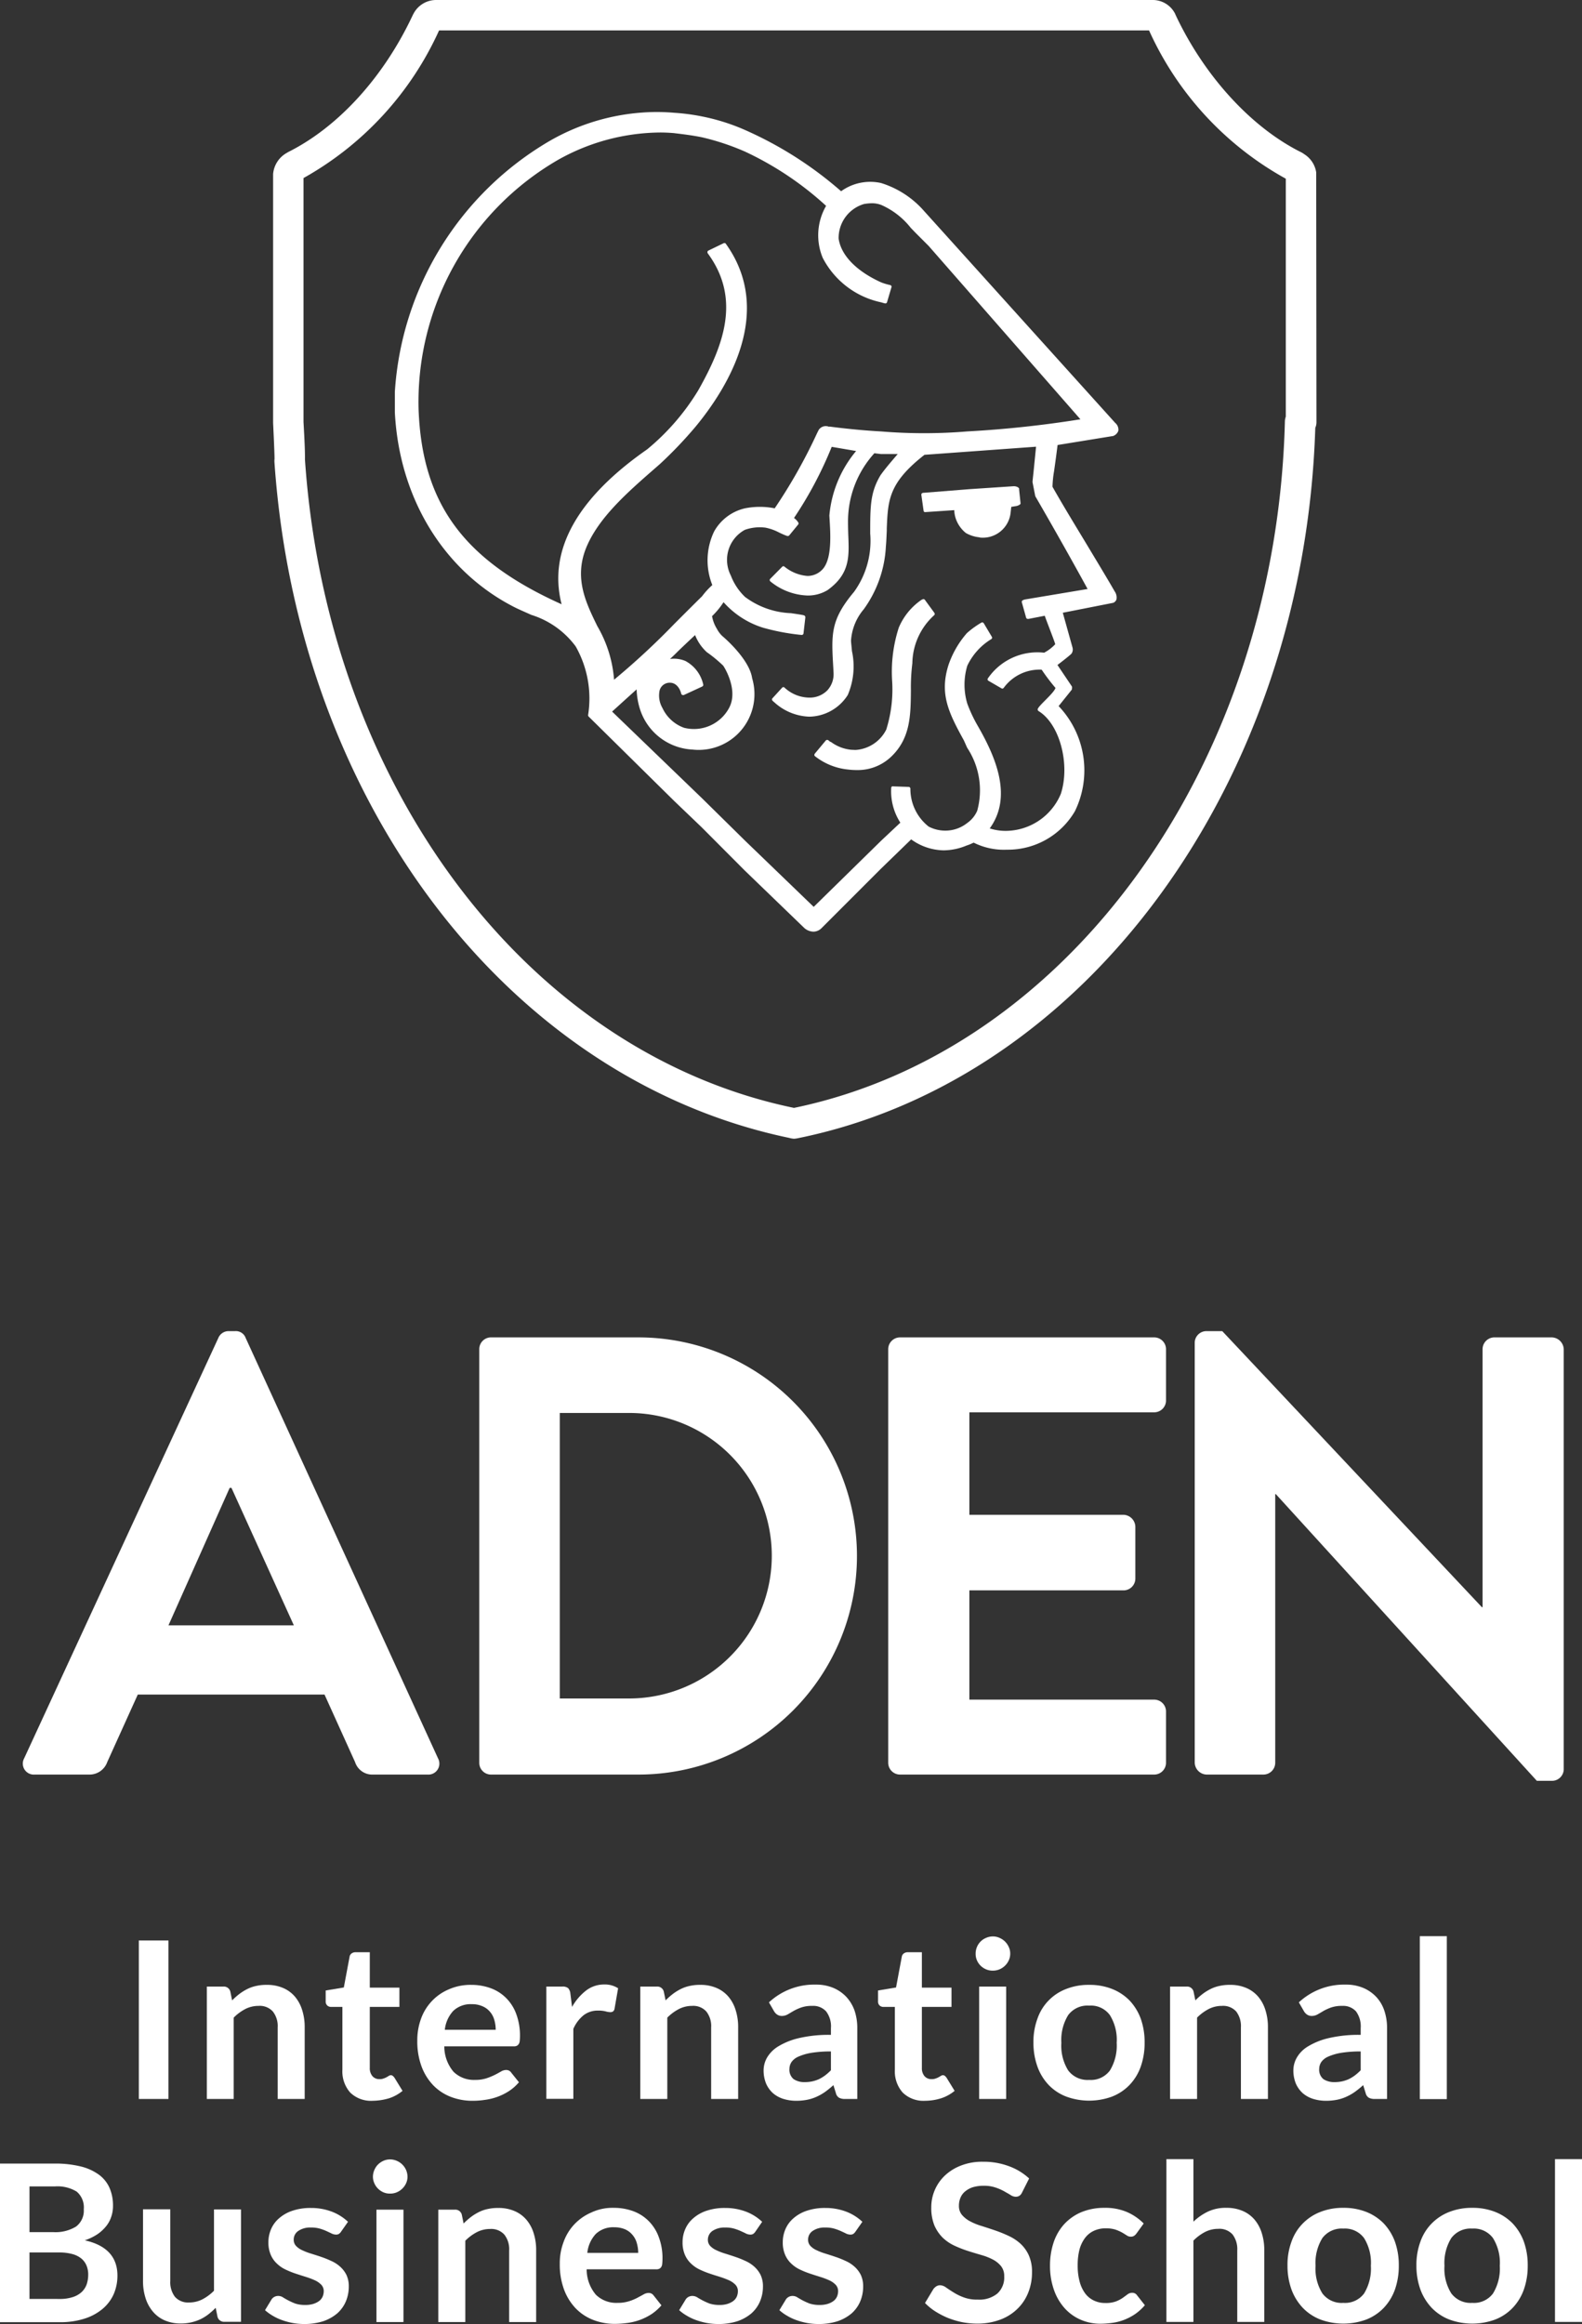 <svg id="logo-aden" xmlns="http://www.w3.org/2000/svg" viewBox="0 0 121.24 178.03">
  <rect x="0" y="0" width="121.24" height="178.03" fill="#333333" stroke="none"/>
  <defs>
    <style>
      .cls-1 {
        fill: #fff;
      }
    </style>
  </defs>
  <rect id="Rectangle_1" data-name="Rectangle 1" class="cls-1" width="2.27" height="12.14" transform="translate(10.64 148.65)"/>
  <path id="Path_1" data-name="Path 1" class="cls-1" d="M15.85,160.79v-8.61h1.27a.51.51,0,0,1,.53.38l.14.68a5.074,5.074,0,0,1,.55-.49,3.875,3.875,0,0,1,.61-.38,2.825,2.825,0,0,1,.69-.24,3.424,3.424,0,0,1,.81-.08,3.063,3.063,0,0,1,1.25.24,2.454,2.454,0,0,1,.91.67,2.91,2.91,0,0,1,.55,1.03,4.254,4.254,0,0,1,.19,1.32v5.48H21.28v-5.48a1.8,1.8,0,0,0-.37-1.22,1.348,1.348,0,0,0-1.1-.43,2.209,2.209,0,0,0-1.01.24,3.6,3.6,0,0,0-.89.66v6.23Z"/>
  <path id="Path_2" data-name="Path 2" class="cls-1" d="M28.56,160.93a2.273,2.273,0,0,1-1.72-.63,2.446,2.446,0,0,1-.6-1.75v-4.81h-.87a.436.436,0,0,1-.29-.11.416.416,0,0,1-.12-.33v-.82l1.39-.23.44-2.35a.378.378,0,0,1,.16-.26.5.5,0,0,1,.31-.09h1.08v2.71h2.27v1.48H28.34v4.67a.933.933,0,0,0,.2.63.68.68,0,0,0,.54.23.742.742,0,0,0,.32-.05,1.223,1.223,0,0,0,.23-.1c.06-.03.12-.07.17-.1a.3.3,0,0,1,.15-.05.246.246,0,0,1,.15.05.92.92,0,0,1,.13.14l.62,1.01a3.185,3.185,0,0,1-1.04.57,4.569,4.569,0,0,1-1.25.19"/>
  <path id="Path_3" data-name="Path 3" class="cls-1" d="M36.12,152.05a4.3,4.3,0,0,1,1.5.26,3.243,3.243,0,0,1,1.18.76,3.347,3.347,0,0,1,.77,1.23,4.732,4.732,0,0,1,.28,1.66,3.844,3.844,0,0,1-.02.39.523.523,0,0,1-.08.24.374.374,0,0,1-.15.13.527.527,0,0,1-.23.04H34.05a3.008,3.008,0,0,0,.71,1.95,2.225,2.225,0,0,0,1.64.62,2.769,2.769,0,0,0,.87-.12,4.986,4.986,0,0,0,.64-.26c.18-.09.34-.18.48-.26a.8.8,0,0,1,.4-.12.509.509,0,0,1,.22.05.428.428,0,0,1,.16.14l.6.75a3.516,3.516,0,0,1-.77.68,4.335,4.335,0,0,1-.89.44,4.537,4.537,0,0,1-.95.23,6.038,6.038,0,0,1-.94.07,4.548,4.548,0,0,1-1.67-.3,3.765,3.765,0,0,1-1.34-.88,4.2,4.2,0,0,1-.9-1.44,5.534,5.534,0,0,1-.33-1.99,4.783,4.783,0,0,1,.28-1.66,3.855,3.855,0,0,1,.82-1.35,3.807,3.807,0,0,1,1.3-.91,4.1,4.1,0,0,1,1.74-.35m.04,1.48a1.93,1.93,0,0,0-1.42.51,2.508,2.508,0,0,0-.65,1.45h3.9a2.684,2.684,0,0,0-.11-.76,1.607,1.607,0,0,0-.33-.62,1.514,1.514,0,0,0-.57-.42,1.936,1.936,0,0,0-.82-.16"/>
  <path id="Path_4" data-name="Path 4" class="cls-1" d="M41.87,160.79v-8.61h1.22a.674.674,0,0,1,.45.12.71.71,0,0,1,.17.4l.13,1.04a4.222,4.222,0,0,1,1.08-1.26,2.255,2.255,0,0,1,1.39-.46,1.864,1.864,0,0,1,1.06.29l-.27,1.55a.356.356,0,0,1-.11.22.392.392,0,0,1-.23.06,1.49,1.49,0,0,1-.35-.06,2.239,2.239,0,0,0-.58-.06,1.759,1.759,0,0,0-1.11.36,2.763,2.763,0,0,0-.78,1.04v5.36H41.87Z"/>
  <path id="Path_5" data-name="Path 5" class="cls-1" d="M49.07,160.79v-8.61h1.27a.51.51,0,0,1,.53.38l.14.68a5.074,5.074,0,0,1,.55-.49,3.875,3.875,0,0,1,.61-.38,2.825,2.825,0,0,1,.69-.24,3.424,3.424,0,0,1,.81-.08,3.063,3.063,0,0,1,1.25.24,2.454,2.454,0,0,1,.91.67,2.91,2.91,0,0,1,.55,1.03,4.254,4.254,0,0,1,.19,1.32v5.48H54.5v-5.48a1.8,1.8,0,0,0-.37-1.22,1.34,1.34,0,0,0-1.09-.43,2.209,2.209,0,0,0-1.01.24,3.6,3.6,0,0,0-.89.66v6.23Z"/>
  <path id="Path_6" data-name="Path 6" class="cls-1" d="M65.7,160.79h-.93a.962.962,0,0,1-.46-.09.56.56,0,0,1-.25-.36l-.19-.61a6.974,6.974,0,0,1-.64.52,3.86,3.86,0,0,1-.65.37,3.278,3.278,0,0,1-.71.23,4.279,4.279,0,0,1-.84.08,3.289,3.289,0,0,1-1.01-.15,2.248,2.248,0,0,1-.79-.44,2.156,2.156,0,0,1-.52-.73,2.651,2.651,0,0,1-.19-1.02,1.979,1.979,0,0,1,.26-.96,2.479,2.479,0,0,1,.85-.86,5.413,5.413,0,0,1,1.59-.64,10.069,10.069,0,0,1,2.46-.25v-.51a1.893,1.893,0,0,0-.37-1.29,1.328,1.328,0,0,0-1.06-.42,2.491,2.491,0,0,0-.84.12,3.993,3.993,0,0,0-.58.26c-.17.1-.32.19-.46.27a.9.9,0,0,1-.46.12.615.615,0,0,1-.36-.11.781.781,0,0,1-.24-.27l-.38-.66a5.093,5.093,0,0,1,3.58-1.36,3.42,3.42,0,0,1,1.35.25,2.978,2.978,0,0,1,1,.69,3.065,3.065,0,0,1,.63,1.05,4.137,4.137,0,0,1,.21,1.34v5.43Zm-4.03-1.29a2.743,2.743,0,0,0,.59-.06,2.775,2.775,0,0,0,.51-.17,3.141,3.141,0,0,0,.46-.28,4.044,4.044,0,0,0,.45-.4v-1.44a9.207,9.207,0,0,0-1.52.11,4.128,4.128,0,0,0-.98.29,1.262,1.262,0,0,0-.52.41.965.965,0,0,0-.16.52.929.929,0,0,0,.32.79,1.472,1.472,0,0,0,.85.23"/>
  <path id="Path_7" data-name="Path 7" class="cls-1" d="M70.9,160.93a2.273,2.273,0,0,1-1.72-.63,2.446,2.446,0,0,1-.6-1.75v-4.81H67.7a.436.436,0,0,1-.29-.11.416.416,0,0,1-.12-.33v-.82l1.38-.23.44-2.35a.378.378,0,0,1,.16-.26.5.5,0,0,1,.31-.09h1.07v2.71h2.27v1.48H70.65v4.67a.933.933,0,0,0,.2.63.68.68,0,0,0,.54.23.742.742,0,0,0,.32-.05,1.223,1.223,0,0,0,.23-.1c.06-.03.12-.07.17-.1a.3.3,0,0,1,.15-.05.246.246,0,0,1,.15.05.92.92,0,0,1,.13.14l.62,1.01a3.185,3.185,0,0,1-1.04.57,4.147,4.147,0,0,1-1.22.19"/>
  <path id="Path_8" data-name="Path 8" class="cls-1" d="M77.42,149.67a1.181,1.181,0,0,1-.11.5,1.327,1.327,0,0,1-.29.41,1.343,1.343,0,0,1-.42.28,1.3,1.3,0,0,1-.52.1,1.255,1.255,0,0,1-.51-.1,1.343,1.343,0,0,1-.42-.28,1.3,1.3,0,0,1-.28-.41,1.208,1.208,0,0,1-.1-.5,1.3,1.3,0,0,1,.1-.52,1.287,1.287,0,0,1,.7-.7,1.262,1.262,0,0,1,.51-.11,1.158,1.158,0,0,1,.52.11,1.343,1.343,0,0,1,.42.28,1.371,1.371,0,0,1,.29.42,1.158,1.158,0,0,1,.11.52m-.31,11.12H75.04v-8.61h2.07Z"/>
  <path id="Path_9" data-name="Path 9" class="cls-1" d="M83.47,152.05a4.661,4.661,0,0,1,1.75.31,3.858,3.858,0,0,1,1.34.88,4.083,4.083,0,0,1,.86,1.39,5.34,5.34,0,0,1,.3,1.84,5.4,5.4,0,0,1-.3,1.85,3.889,3.889,0,0,1-.86,1.4,3.746,3.746,0,0,1-1.34.89,5.095,5.095,0,0,1-3.5,0,3.7,3.7,0,0,1-1.35-.89,3.977,3.977,0,0,1-.86-1.4,5.354,5.354,0,0,1-.31-1.85,5.111,5.111,0,0,1,.31-1.84,3.726,3.726,0,0,1,2.21-2.27,4.625,4.625,0,0,1,1.75-.31m0,7.28a1.815,1.815,0,0,0,1.59-.72,3.661,3.661,0,0,0,.52-2.12,3.586,3.586,0,0,0-.52-2.12,1.8,1.8,0,0,0-1.59-.73,1.834,1.834,0,0,0-1.61.73,3.628,3.628,0,0,0-.52,2.12,3.573,3.573,0,0,0,.52,2.11,1.847,1.847,0,0,0,1.61.73"/>
  <path id="Path_10" data-name="Path 10" class="cls-1" d="M89.67,160.79v-8.61h1.27a.51.51,0,0,1,.53.38l.14.68a5.074,5.074,0,0,1,.55-.49,3.876,3.876,0,0,1,.61-.38,2.825,2.825,0,0,1,.69-.24,3.424,3.424,0,0,1,.81-.08,3.063,3.063,0,0,1,1.25.24,2.454,2.454,0,0,1,.91.67,2.91,2.91,0,0,1,.55,1.03,4.254,4.254,0,0,1,.19,1.32v5.48H95.1v-5.48a1.85,1.85,0,0,0-.36-1.22,1.348,1.348,0,0,0-1.1-.43,2.209,2.209,0,0,0-1.01.24,3.6,3.6,0,0,0-.89.66v6.23Z"/>
  <path id="Path_11" data-name="Path 11" class="cls-1" d="M106.3,160.79h-.93a.962.962,0,0,1-.46-.09.56.56,0,0,1-.25-.36l-.19-.61a6.974,6.974,0,0,1-.64.52,3.86,3.86,0,0,1-.65.37,3.278,3.278,0,0,1-.71.23,4.279,4.279,0,0,1-.84.08,3.289,3.289,0,0,1-1.01-.15,2.248,2.248,0,0,1-.79-.44,2.156,2.156,0,0,1-.52-.73,2.651,2.651,0,0,1-.19-1.02,1.979,1.979,0,0,1,.26-.96,2.4,2.4,0,0,1,.85-.86,5.413,5.413,0,0,1,1.59-.64,10.069,10.069,0,0,1,2.46-.25v-.51a1.948,1.948,0,0,0-.36-1.29,1.328,1.328,0,0,0-1.06-.42,2.532,2.532,0,0,0-.84.12,3.993,3.993,0,0,0-.58.26c-.16.1-.32.19-.46.27a.9.9,0,0,1-.46.12.615.615,0,0,1-.36-.11.781.781,0,0,1-.24-.27l-.38-.66a5.093,5.093,0,0,1,3.58-1.36,3.42,3.42,0,0,1,1.35.25,2.978,2.978,0,0,1,1,.69,2.9,2.9,0,0,1,.62,1.05,4.137,4.137,0,0,1,.21,1.34v5.43Zm-4.03-1.29a2.743,2.743,0,0,0,.59-.06,2.776,2.776,0,0,0,.51-.17,3.141,3.141,0,0,0,.46-.28,4.043,4.043,0,0,0,.45-.4v-1.44a9.207,9.207,0,0,0-1.52.11,4.128,4.128,0,0,0-.98.29,1.262,1.262,0,0,0-.52.41.965.965,0,0,0-.16.52.929.929,0,0,0,.32.79,1.5,1.5,0,0,0,.85.23"/>
  <rect id="Rectangle_2" data-name="Rectangle 2" class="cls-1" width="2.07" height="12.48" transform="translate(108.81 148.32)"/>
  <path id="Path_12" data-name="Path 12" class="cls-1" d="M0,177.88V165.74H4.19a8.077,8.077,0,0,1,2.04.23,3.983,3.983,0,0,1,1.39.65,2.522,2.522,0,0,1,.79,1.02,3.37,3.37,0,0,1,.25,1.34,2.514,2.514,0,0,1-.13.82,2.25,2.25,0,0,1-.39.73,3.084,3.084,0,0,1-.67.62,4.172,4.172,0,0,1-.97.47c1.67.37,2.5,1.28,2.5,2.7a3.548,3.548,0,0,1-.29,1.43,3.154,3.154,0,0,1-.86,1.13,4.044,4.044,0,0,1-1.38.74,6.006,6.006,0,0,1-1.88.27H0Zm2.26-6.89H4.07a3.034,3.034,0,0,0,1.75-.42,1.518,1.518,0,0,0,.6-1.33,1.579,1.579,0,0,0-.54-1.35,2.811,2.811,0,0,0-1.68-.4H2.26Zm0,1.56v3.56H4.55a3.155,3.155,0,0,0,1.05-.15,1.8,1.8,0,0,0,.68-.4,1.515,1.515,0,0,0,.37-.59,2.346,2.346,0,0,0,.11-.71,1.8,1.8,0,0,0-.13-.71,1.413,1.413,0,0,0-.4-.54,1.858,1.858,0,0,0-.69-.34,3.755,3.755,0,0,0-1.02-.12H2.26Z"/>
  <path id="Path_13" data-name="Path 13" class="cls-1" d="M13.05,169.26v5.47a1.85,1.85,0,0,0,.36,1.22,1.34,1.34,0,0,0,1.09.43,2.209,2.209,0,0,0,1.01-.24,3.6,3.6,0,0,0,.89-.66v-6.23h2.07v8.61H17.2a.51.51,0,0,1-.53-.38l-.14-.69a6.233,6.233,0,0,1-.55.49,3.466,3.466,0,0,1-.61.38,3.6,3.6,0,0,1-.7.24,3.441,3.441,0,0,1-.8.09,3.063,3.063,0,0,1-1.25-.24,2.45,2.45,0,0,1-.91-.68,2.975,2.975,0,0,1-.56-1.04,4.254,4.254,0,0,1-.19-1.32v-5.47h2.09Z"/>
  <path id="Path_14" data-name="Path 14" class="cls-1" d="M26.15,170.94a.664.664,0,0,1-.18.19.413.413,0,0,1-.23.05.794.794,0,0,1-.32-.08c-.12-.06-.25-.12-.4-.19a3.838,3.838,0,0,0-.52-.19,2.308,2.308,0,0,0-.68-.08,1.587,1.587,0,0,0-.96.26.789.789,0,0,0-.35.68.674.674,0,0,0,.18.47,1.455,1.455,0,0,0,.48.33,4.4,4.4,0,0,0,.68.26c.25.08.51.16.77.25a7.282,7.282,0,0,1,.77.31,2.561,2.561,0,0,1,.68.44,2.11,2.11,0,0,1,.48.63,2.018,2.018,0,0,1,.18.89,2.915,2.915,0,0,1-.23,1.15,2.566,2.566,0,0,1-.66.91,3.3,3.3,0,0,1-1.08.6,4.742,4.742,0,0,1-1.47.21,4.937,4.937,0,0,1-.87-.08,5.365,5.365,0,0,1-.81-.22,3.978,3.978,0,0,1-.72-.34,3.761,3.761,0,0,1-.58-.42l.48-.79a.58.58,0,0,1,.22-.22.606.606,0,0,1,.32-.08.662.662,0,0,1,.36.11c.11.07.25.15.4.23a5.455,5.455,0,0,0,.53.24,2.393,2.393,0,0,0,.78.11,2.016,2.016,0,0,0,.64-.09,1.516,1.516,0,0,0,.44-.23.878.878,0,0,0,.25-.33,1.087,1.087,0,0,0,.08-.39.714.714,0,0,0-.18-.5,1.638,1.638,0,0,0-.48-.34,5.732,5.732,0,0,0-.68-.26c-.25-.08-.51-.16-.78-.25a6.665,6.665,0,0,1-.78-.31,2.47,2.47,0,0,1-.68-.46,1.99,1.99,0,0,1-.48-.68,2.366,2.366,0,0,1-.18-.97,2.5,2.5,0,0,1,.21-1.01,2.294,2.294,0,0,1,.62-.83,2.948,2.948,0,0,1,1.02-.57,4.313,4.313,0,0,1,1.41-.21,4.446,4.446,0,0,1,1.62.29,3.742,3.742,0,0,1,1.22.77Z"/>
  <path id="Path_15" data-name="Path 15" class="cls-1" d="M31.23,166.75a1.181,1.181,0,0,1-.11.5,1.327,1.327,0,0,1-.29.41,1.343,1.343,0,0,1-.42.28,1.3,1.3,0,0,1-.52.1,1.255,1.255,0,0,1-.51-.1,1.352,1.352,0,0,1-.41-.28,1.3,1.3,0,0,1-.28-.41,1.216,1.216,0,0,1-.11-.5,1.31,1.31,0,0,1,.11-.52,1.343,1.343,0,0,1,.28-.42,1.422,1.422,0,0,1,.41-.28,1.262,1.262,0,0,1,.51-.11,1.31,1.31,0,0,1,.52.11,1.344,1.344,0,0,1,.42.28,1.371,1.371,0,0,1,.29.42,1.348,1.348,0,0,1,.11.52m-.31,11.13H28.85v-8.61h2.07Z"/>
  <path id="Path_16" data-name="Path 16" class="cls-1" d="M33.59,177.88v-8.61h1.27a.51.51,0,0,1,.53.38l.14.68a5.074,5.074,0,0,1,.55-.49,3.875,3.875,0,0,1,.61-.38,2.687,2.687,0,0,1,.69-.24,3.424,3.424,0,0,1,.81-.08,3.063,3.063,0,0,1,1.25.24,2.454,2.454,0,0,1,.91.67,2.91,2.91,0,0,1,.55,1.03,4.254,4.254,0,0,1,.19,1.32v5.48H39.02V172.4a1.8,1.8,0,0,0-.37-1.22,1.353,1.353,0,0,0-1.09-.43,2.209,2.209,0,0,0-1.01.24,3.6,3.6,0,0,0-.89.66v6.23Z"/>
  <path id="Path_17" data-name="Path 17" class="cls-1" d="M47.04,169.13a4.3,4.3,0,0,1,1.5.26,3.243,3.243,0,0,1,1.18.76,3.347,3.347,0,0,1,.77,1.23,4.514,4.514,0,0,1,.28,1.66,3.844,3.844,0,0,1-.02.39.523.523,0,0,1-.08.24.374.374,0,0,1-.15.13.546.546,0,0,1-.24.04H44.96a3.008,3.008,0,0,0,.71,1.95,2.233,2.233,0,0,0,1.65.62,2.858,2.858,0,0,0,.87-.12,3.867,3.867,0,0,0,.64-.26c.18-.1.34-.18.48-.26a.8.8,0,0,1,.4-.12.509.509,0,0,1,.22.05.521.521,0,0,1,.16.14l.6.76a3.8,3.8,0,0,1-.77.68,4.6,4.6,0,0,1-.89.44,4.537,4.537,0,0,1-.95.23,7.573,7.573,0,0,1-.94.07,4.586,4.586,0,0,1-1.67-.3,3.765,3.765,0,0,1-1.34-.88,4.2,4.2,0,0,1-.9-1.44,5.534,5.534,0,0,1-.33-1.99,4.566,4.566,0,0,1,.29-1.66,3.855,3.855,0,0,1,.82-1.35,3.906,3.906,0,0,1,1.3-.91,3.826,3.826,0,0,1,1.73-.36m.04,1.49a1.93,1.93,0,0,0-1.42.51,2.508,2.508,0,0,0-.65,1.45h3.9a2.684,2.684,0,0,0-.11-.76,1.606,1.606,0,0,0-.34-.63,1.514,1.514,0,0,0-.57-.42,2.088,2.088,0,0,0-.81-.15"/>
  <path id="Path_18" data-name="Path 18" class="cls-1" d="M57.9,170.94a.664.664,0,0,1-.18.19.413.413,0,0,1-.23.05.794.794,0,0,1-.32-.08c-.11-.06-.25-.12-.4-.19a3.838,3.838,0,0,0-.52-.19,2.308,2.308,0,0,0-.68-.08,1.641,1.641,0,0,0-.97.26.813.813,0,0,0-.35.68.674.674,0,0,0,.18.47,1.455,1.455,0,0,0,.48.33,4.4,4.4,0,0,0,.68.26c.25.08.51.16.77.25a7.283,7.283,0,0,1,.77.31,2.561,2.561,0,0,1,.68.44,2.11,2.11,0,0,1,.48.63,2.018,2.018,0,0,1,.18.89,2.915,2.915,0,0,1-.23,1.15,2.566,2.566,0,0,1-.66.91,3.3,3.3,0,0,1-1.08.6,4.742,4.742,0,0,1-1.47.21,4.937,4.937,0,0,1-.87-.08,5.365,5.365,0,0,1-.81-.22,3.978,3.978,0,0,1-.72-.34,3.332,3.332,0,0,1-.58-.42l.48-.79a.58.58,0,0,1,.22-.22.606.606,0,0,1,.32-.08.723.723,0,0,1,.37.11c.11.07.25.15.4.23a5.456,5.456,0,0,0,.53.24,2.393,2.393,0,0,0,.78.11,1.909,1.909,0,0,0,.63-.09,1.516,1.516,0,0,0,.44-.23.878.878,0,0,0,.25-.33,1.087,1.087,0,0,0,.08-.39.714.714,0,0,0-.18-.5,1.638,1.638,0,0,0-.48-.34,6.489,6.489,0,0,0-.68-.26c-.25-.08-.52-.16-.78-.25a6.665,6.665,0,0,1-.78-.31,2.47,2.47,0,0,1-.68-.46,1.99,1.99,0,0,1-.48-.68,2.366,2.366,0,0,1-.18-.97,2.5,2.5,0,0,1,.21-1.01,2.294,2.294,0,0,1,.62-.83,2.948,2.948,0,0,1,1.02-.57,4.313,4.313,0,0,1,1.41-.21,4.446,4.446,0,0,1,1.62.29,3.742,3.742,0,0,1,1.22.77Z"/>
  <path id="Path_19" data-name="Path 19" class="cls-1" d="M65.57,170.94a.664.664,0,0,1-.18.19.413.413,0,0,1-.23.05.794.794,0,0,1-.32-.08c-.11-.06-.25-.12-.4-.19a3.838,3.838,0,0,0-.52-.19,2.308,2.308,0,0,0-.68-.08,1.587,1.587,0,0,0-.96.26.789.789,0,0,0-.35.68.674.674,0,0,0,.18.47,1.455,1.455,0,0,0,.48.33,4.4,4.4,0,0,0,.68.26c.25.08.51.16.77.25a7.282,7.282,0,0,1,.77.31,2.56,2.56,0,0,1,.68.44,2.11,2.11,0,0,1,.48.63,2.018,2.018,0,0,1,.18.89,2.915,2.915,0,0,1-.23,1.15,2.566,2.566,0,0,1-.66.91,3.3,3.3,0,0,1-1.08.6,4.742,4.742,0,0,1-1.47.21,4.937,4.937,0,0,1-.87-.08,5.365,5.365,0,0,1-.81-.22,3.978,3.978,0,0,1-.72-.34,3.332,3.332,0,0,1-.58-.42l.48-.79a.58.58,0,0,1,.22-.22.606.606,0,0,1,.32-.08.662.662,0,0,1,.36.11c.12.07.25.15.4.23a5.456,5.456,0,0,0,.53.24,2.393,2.393,0,0,0,.78.11,2.016,2.016,0,0,0,.64-.09,1.516,1.516,0,0,0,.44-.23.878.878,0,0,0,.25-.33,1.087,1.087,0,0,0,.08-.39.714.714,0,0,0-.18-.5,1.638,1.638,0,0,0-.48-.34,5.732,5.732,0,0,0-.68-.26c-.26-.08-.51-.16-.78-.25a6.665,6.665,0,0,1-.78-.31,2.47,2.47,0,0,1-.68-.46,1.99,1.99,0,0,1-.48-.68,2.366,2.366,0,0,1-.18-.97,2.5,2.5,0,0,1,.21-1.01,2.294,2.294,0,0,1,.62-.83,2.948,2.948,0,0,1,1.02-.57,4.313,4.313,0,0,1,1.41-.21,4.446,4.446,0,0,1,1.62.29,3.742,3.742,0,0,1,1.22.77Z"/>
  <path id="Path_20" data-name="Path 20" class="cls-1" d="M78.33,167.95a.631.631,0,0,1-.21.26.543.543,0,0,1-.29.07.719.719,0,0,1-.38-.13c-.14-.09-.31-.18-.5-.29a3.845,3.845,0,0,0-.67-.29,2.712,2.712,0,0,0-.9-.13,2.855,2.855,0,0,0-.82.11,1.757,1.757,0,0,0-.59.32,1.219,1.219,0,0,0-.36.48,1.558,1.558,0,0,0-.12.62,1.052,1.052,0,0,0,.24.71,2.12,2.12,0,0,0,.63.49,4.688,4.688,0,0,0,.9.36c.34.11.68.22,1.03.34a10.11,10.11,0,0,1,1.03.42,3.535,3.535,0,0,1,.9.6,2.756,2.756,0,0,1,.63.89,3.078,3.078,0,0,1,.24,1.28,4.131,4.131,0,0,1-.28,1.54,3.53,3.53,0,0,1-.82,1.25,3.734,3.734,0,0,1-1.32.84,4.972,4.972,0,0,1-1.79.31,6.119,6.119,0,0,1-1.14-.11,6.7,6.7,0,0,1-1.08-.32,6.335,6.335,0,0,1-.97-.5,4.285,4.285,0,0,1-.8-.65l.65-1.08a1.048,1.048,0,0,1,.22-.2.574.574,0,0,1,.29-.08.817.817,0,0,1,.45.17c.16.11.35.24.58.38a4.048,4.048,0,0,0,.78.38,2.917,2.917,0,0,0,1.08.17,2.179,2.179,0,0,0,1.49-.46,1.659,1.659,0,0,0,.53-1.32,1.21,1.21,0,0,0-.24-.78,2.017,2.017,0,0,0-.63-.51,4.693,4.693,0,0,0-.9-.35c-.34-.1-.68-.2-1.02-.31a8.993,8.993,0,0,1-1.02-.4,3.323,3.323,0,0,1-.9-.61,3.061,3.061,0,0,1-.64-.94,3.588,3.588,0,0,1-.24-1.4,3.338,3.338,0,0,1,1.03-2.41,3.743,3.743,0,0,1,1.25-.78,4.436,4.436,0,0,1,1.69-.29,5.489,5.489,0,0,1,1.98.34,4.568,4.568,0,0,1,1.55.94Z"/>
  <path id="Path_21" data-name="Path 21" class="cls-1" d="M87.1,171.09a.764.764,0,0,1-.18.18.448.448,0,0,1-.26.07.52.52,0,0,1-.31-.1c-.1-.06-.22-.14-.36-.22a3.391,3.391,0,0,0-.5-.22,2.4,2.4,0,0,0-.72-.1,2.116,2.116,0,0,0-.96.2,1.78,1.78,0,0,0-.68.57,2.609,2.609,0,0,0-.41.89,4.82,4.82,0,0,0-.13,1.19,4.6,4.6,0,0,0,.15,1.23,2.682,2.682,0,0,0,.42.9,1.772,1.772,0,0,0,.67.55,1.972,1.972,0,0,0,.89.19,2.21,2.21,0,0,0,.8-.12,2.521,2.521,0,0,0,.52-.27c.14-.1.26-.19.37-.27a.55.55,0,0,1,.35-.12.424.424,0,0,1,.38.19l.6.76a3.981,3.981,0,0,1-.75.68,4.218,4.218,0,0,1-.84.44,4.021,4.021,0,0,1-.89.23,7.123,7.123,0,0,1-.92.07,3.791,3.791,0,0,1-1.5-.3,3.539,3.539,0,0,1-1.23-.87,4.13,4.13,0,0,1-.83-1.4,5.488,5.488,0,0,1-.31-1.88,5.549,5.549,0,0,1,.27-1.76,3.943,3.943,0,0,1,.8-1.4,3.8,3.8,0,0,1,1.31-.93,4.585,4.585,0,0,1,1.8-.34,4.213,4.213,0,0,1,1.69.31,4.115,4.115,0,0,1,1.31.89Z"/>
  <path id="Path_22" data-name="Path 22" class="cls-1" d="M89.39,177.88V165.4h2.07v4.79a4.339,4.339,0,0,1,1.11-.77,3.161,3.161,0,0,1,1.42-.29,3.063,3.063,0,0,1,1.25.24,2.454,2.454,0,0,1,.91.67,2.91,2.91,0,0,1,.55,1.03,4.254,4.254,0,0,1,.19,1.32v5.48H94.82v-5.48a1.85,1.85,0,0,0-.36-1.22,1.348,1.348,0,0,0-1.1-.43,2.209,2.209,0,0,0-1.01.24,3.6,3.6,0,0,0-.89.66v6.23H89.39Z"/>
  <path id="Path_23" data-name="Path 23" class="cls-1" d="M102.95,169.13a4.661,4.661,0,0,1,1.75.31,3.858,3.858,0,0,1,1.34.88,4.083,4.083,0,0,1,.86,1.39,5.34,5.34,0,0,1,.3,1.84,5.4,5.4,0,0,1-.3,1.85,3.977,3.977,0,0,1-.86,1.4,3.746,3.746,0,0,1-1.34.89,5.095,5.095,0,0,1-3.5,0,3.786,3.786,0,0,1-1.35-.89,4.149,4.149,0,0,1-.87-1.4,5.354,5.354,0,0,1-.31-1.85,5.111,5.111,0,0,1,.31-1.84,3.736,3.736,0,0,1,.87-1.39,3.809,3.809,0,0,1,1.35-.88,4.661,4.661,0,0,1,1.75-.31m0,7.28a1.815,1.815,0,0,0,1.59-.72,3.661,3.661,0,0,0,.52-2.12,3.586,3.586,0,0,0-.52-2.12,1.821,1.821,0,0,0-1.59-.73,1.847,1.847,0,0,0-1.61.73,3.628,3.628,0,0,0-.52,2.12,3.573,3.573,0,0,0,.52,2.11,1.834,1.834,0,0,0,1.61.73"/>
  <path id="Path_24" data-name="Path 24" class="cls-1" d="M112.83,169.13a4.661,4.661,0,0,1,1.75.31,3.858,3.858,0,0,1,1.34.88,4.083,4.083,0,0,1,.86,1.39,5.34,5.34,0,0,1,.3,1.84,5.4,5.4,0,0,1-.3,1.85,3.977,3.977,0,0,1-.86,1.4,3.746,3.746,0,0,1-1.34.89,5.095,5.095,0,0,1-3.5,0,3.786,3.786,0,0,1-1.35-.89,4.149,4.149,0,0,1-.87-1.4,5.354,5.354,0,0,1-.31-1.85,5.111,5.111,0,0,1,.31-1.84,3.736,3.736,0,0,1,.87-1.39,3.809,3.809,0,0,1,1.35-.88,4.7,4.7,0,0,1,1.75-.31m0,7.28a1.815,1.815,0,0,0,1.59-.72,3.661,3.661,0,0,0,.52-2.12,3.586,3.586,0,0,0-.52-2.12,1.821,1.821,0,0,0-1.59-.73,1.847,1.847,0,0,0-1.61.73,3.628,3.628,0,0,0-.52,2.12,3.573,3.573,0,0,0,.52,2.11,1.846,1.846,0,0,0,1.61.73"/>
  <rect id="Rectangle_3" data-name="Rectangle 3" class="cls-1" width="2.07" height="12.47" transform="translate(119.17 165.4)"/>
  <path id="Path_25" data-name="Path 25" class="cls-1" d="M1.85,134.7l14.88-32.2a.851.851,0,0,1,.81-.53h.48a.8.8,0,0,1,.81.53l14.74,32.2a.842.842,0,0,1-.81,1.24H28.6a1.383,1.383,0,0,1-1.39-.96l-2.34-5.17H10.56l-2.34,5.17a1.44,1.44,0,0,1-1.39.96H2.66a.842.842,0,0,1-.81-1.24m20.67-10.19-4.78-10.53H17.6l-4.69,10.53Z"/>
  <path id="Path_26" data-name="Path 26" class="cls-1" d="M36.73,103.36a.9.9,0,0,1,.86-.91H48.93a16.745,16.745,0,1,1,0,33.49H37.59a.9.9,0,0,1-.86-.91Zm11.63,26.75a10.936,10.936,0,0,0,0-21.87H42.9v21.87Z"/>
  <path id="Path_27" data-name="Path 27" class="cls-1" d="M68.07,103.36a.907.907,0,0,1,.91-.91H88.45a.907.907,0,0,1,.91.91v3.92a.907.907,0,0,1-.91.91H74.29v7.85H86.1a.941.941,0,0,1,.91.91v3.97a.907.907,0,0,1-.91.91H74.29v8.37H88.45a.907.907,0,0,1,.91.91v3.92a.907.907,0,0,1-.91.91H68.98a.907.907,0,0,1-.91-.91Z"/>
  <path id="Path_28" data-name="Path 28" class="cls-1" d="M91.56,102.83a.9.9,0,0,1,.91-.86h1.2l19.9,21.15h.05V103.36a.907.907,0,0,1,.91-.91h4.4a.941.941,0,0,1,.91.91v32.2a.9.9,0,0,1-.91.86h-1.15l-20-21.96h-.05v20.57a.907.907,0,0,1-.91.91H92.47a.941.941,0,0,1-.91-.91Z"/>
  <path id="Path_29" data-name="Path 29" class="cls-1" d="M60.88,87.23h-.07a1.647,1.647,0,0,1-.32-.06h0c-21.57-4.5-37.68-25.75-39.46-51.81a1.408,1.408,0,0,1,.01-.21c0-.5-.11-2.74-.11-2.74V13.33a2.057,2.057,0,0,1,1-1.59l.15-.09c3.81-1.9,7.27-5.68,9.49-10.36.01-.03.03-.05.04-.08a.591.591,0,0,1,.06-.12A1.952,1.952,0,0,1,33.41,0h54.9a1.92,1.92,0,0,1,1.75,1.06c.01.02.02.06.04.1a.052.052,0,0,1,.02.04c2.21,4.67,5.8,8.58,9.61,10.47a1.644,1.644,0,0,1,.22.14,2,2,0,0,1,.92,1.39l.02,19.13a1.049,1.049,0,0,1-.09.44c-.85,27.1-17.49,49.95-39.69,54.43a1.81,1.81,0,0,1-.23.03M23.37,35.19c1.71,25.07,17.11,45.46,37.48,49.68C82,80.49,97.81,58.42,98.47,32.3a1.166,1.166,0,0,1,.07-.38V13.69A24.484,24.484,0,0,1,88.06,2.33H33.65A24.544,24.544,0,0,1,23.26,13.64V32.32c.08,1.43.12,2.3.11,2.87Z"/>
  <path id="Path_30" data-name="Path 30" class="cls-1" d="M78.08,37.39l-.04-.04c-.01-.01-.03-.02-.04-.03a.648.648,0,0,0-.36-.07l-3.32.22-3.52.28h-.04l-.04.01a.134.134,0,0,0-.11.15l.17,1.21a.116.116,0,0,0,.13.11l2.22-.15a2.631,2.631,0,0,0,.07.49,2.412,2.412,0,0,0,.82,1.26,2.6,2.6,0,0,0,1.03.33h0l.03.01c.01,0,.02.01.03.01a2.14,2.14,0,0,0,2.34-1.9l.05-.45.29-.05a.746.746,0,0,0,.37-.13.115.115,0,0,0,.05-.12l-.11-1.04a.1.1,0,0,0-.02-.1"/>
  <path id="Path_31" data-name="Path 31" class="cls-1" d="M70.88,45.95a.128.128,0,0,0-.14-.05.612.612,0,0,0-.12.05,4.871,4.871,0,0,0-1.74,2.13,10.99,10.99,0,0,0-.51,4.07,10.262,10.262,0,0,1-.45,3.74,2.836,2.836,0,0,1-2.35,1.56c-.09,0-.19-.01-.29-.01a3.1,3.1,0,0,1-1.58-.59c-.01-.01-.03-.01-.04-.02a.151.151,0,0,1-.08-.04.567.567,0,0,0-.13-.1.153.153,0,0,0-.16.03l-.85,1.02a.169.169,0,0,0-.03.1.119.119,0,0,0,.05.09A4.867,4.867,0,0,0,65,58.95a5.225,5.225,0,0,0,.67.04,3.7,3.7,0,0,0,2.57-.97c1.54-1.42,1.55-3.21,1.57-5.11a14.779,14.779,0,0,1,.11-2.1,5.058,5.058,0,0,1,1.67-3.68.139.139,0,0,0,.02-.18Z"/>
  <path id="Path_32" data-name="Path 32" class="cls-1" d="M70.66,15.99a7.212,7.212,0,0,0-3.14-1.97,3.815,3.815,0,0,0-3.06.63A28.875,28.875,0,0,0,57.1,9.96a15.654,15.654,0,0,0-3.3-1.04,15.877,15.877,0,0,0-2.12-.28c-.47-.04-.93-.06-1.39-.06a16.578,16.578,0,0,0-8.19,2.23A24.029,24.029,0,0,0,30.26,30.02v1.56c.34,6.63,3.79,12.23,9.24,14.97.41.2.84.38,1.21.55a6.7,6.7,0,0,1,3.41,2.42,8.085,8.085,0,0,1,.95,5.26.15.15,0,0,0,.04.11l6.55,6.46,2.11,2.02,3.3,3.31,4.57,4.41a1.1,1.1,0,0,0,.7.28.884.884,0,0,0,.6-.25l4.55-4.55,2.34-2.27a4.345,4.345,0,0,0,2.48.84,4.646,4.646,0,0,0,1.77-.37,3.016,3.016,0,0,0,.45-.18l.09-.04a5.157,5.157,0,0,0,2.55.54,5.946,5.946,0,0,0,5.21-2.95,7.133,7.133,0,0,0-1.25-8.05l1.01-1.26a.788.788,0,0,0,.02-.2c0-.01-.01-.03-.01-.04l-1.11-1.65c.27-.2.87-.67,1.05-.84l.02-.02a.557.557,0,0,0,.08-.49l-.74-2.65,3.86-.76a.037.037,0,0,1,.03-.01.468.468,0,0,0,.22-.24.813.813,0,0,0-.13-.62c-.64-1.11-1.37-2.31-2.18-3.66-.9-1.49-1.84-3.03-2.59-4.36a8.082,8.082,0,0,1,.12-1.19c.06-.43.15-1.05.27-2.01l4.25-.69c.01,0,.03,0,.03-.01a.656.656,0,0,0,.38-.4.678.678,0,0,0-.24-.59ZM83.35,45.12l-4.79.8a.69.69,0,0,0-.19.07.134.134,0,0,0-.06.15l.33,1.18a.139.139,0,0,0,.07.08.109.109,0,0,0,.05.01h.07l1.24-.24c.07.25.73,1.9.8,2.18a3.192,3.192,0,0,1-.85.65,4.6,4.6,0,0,0-4.32,1.98.124.124,0,0,0,.05.17l1,.58a.107.107,0,0,0,.11.01.178.178,0,0,0,.08-.07,3.4,3.4,0,0,1,2.89-1.37,15.471,15.471,0,0,0,1.06,1.4c-.13.41-1.26,1.32-1.36,1.61a.148.148,0,0,0,.06.16c1.63.99,2.44,4.09,1.71,6.34a4.6,4.6,0,0,1-3.97,2.83,3.994,3.994,0,0,1-1.48-.18c1.79-2.46.43-5.53-.96-7.93a10.989,10.989,0,0,1-.76-1.63,5.052,5.052,0,0,1,0-2.9,4.763,4.763,0,0,1,1.84-2.04.13.13,0,0,0,.04-.18l-.62-1.04a.139.139,0,0,0-.17-.05,6.88,6.88,0,0,0-1.12.81,7.252,7.252,0,0,0-1.41,2.44c-.7,2.21,0,3.64,1.18,5.78l.25.56a5.906,5.906,0,0,1,.77,4.83,2.219,2.219,0,0,1-.77.94,2.69,2.69,0,0,1-1.67.58,2.751,2.751,0,0,1-1.28-.31,3.667,3.667,0,0,1-1.4-2.87v-.04a.107.107,0,0,0-.02-.06.123.123,0,0,0-.11-.07l-1.21-.04c-.08-.02-.13.05-.13.12a4.43,4.43,0,0,0,.7,2.66l-1.48,1.39-5.16,5.06-5.25-5.06-3.3-3.25-6.9-6.65c.08-.07.9-.82,1.88-1.7A5.5,5.5,0,0,0,49,54.17a4.454,4.454,0,0,0,4.07,3.25,4.273,4.273,0,0,0,4.57-5.47c-.17-1.21-1.58-2.63-2.3-3.24a2.127,2.127,0,0,1-.4-.54,2.743,2.743,0,0,1-.37-.97,5.982,5.982,0,0,0,.88-1.07,6.731,6.731,0,0,0,3.01,1.95,16.981,16.981,0,0,0,2.97.56.214.214,0,0,0,.06-.01.129.129,0,0,0,.09-.12l.14-1.22a.16.16,0,0,0-.08-.14.944.944,0,0,0-.09-.03c-.31-.06-.62-.1-.94-.15h-.04a6.271,6.271,0,0,1-3.47-1.24,4.439,4.439,0,0,1-1.09-1.64,2.618,2.618,0,0,1,1.07-3.5,3.4,3.4,0,0,1,1.58-.17,3.852,3.852,0,0,1,1.06.38c.17.08.36.17.58.25a.2.2,0,0,0,.08.01.153.153,0,0,0,.1-.04l.69-.84a.136.136,0,0,0,.01-.15,1.212,1.212,0,0,0-.33-.35,29.715,29.715,0,0,0,2.89-5.45l1.87.32a8.92,8.92,0,0,0-2.05,4.94l.01.18c.08,1.28.19,3.03-.47,3.87a1.566,1.566,0,0,1-1.22.58,3.172,3.172,0,0,1-1.77-.72.125.125,0,0,0-.17.02l-.91.92a.116.116,0,0,0-.04.1.139.139,0,0,0,.05.1,4.744,4.744,0,0,0,2.85,1.08,2.9,2.9,0,0,0,1.54-.42c1.7-1.23,1.65-2.54,1.58-4.19-.01-.32-.02-.65-.02-.98a7.763,7.763,0,0,1,2.02-5.31l.49.06h1.3l-.18.21c-.46.54-.86,1.01-1.15,1.43-.78,1.32-.78,2.37-.78,4.46a6.669,6.669,0,0,1-1.24,4.46c-1.81,2.16-1.74,3.23-1.59,5.8l.02.38a1.829,1.829,0,0,1-.48,1.37,1.891,1.891,0,0,1-1.4.55,2.82,2.82,0,0,1-1.88-.77.127.127,0,0,0-.18.01l-.74.81a.127.127,0,0,0,0,.18.628.628,0,0,0,.12.11,4.182,4.182,0,0,0,2.7,1.12,3.556,3.556,0,0,0,2.95-1.66,5.559,5.559,0,0,0,.32-3.37l-.01-.12c-.02-.23-.05-.46-.06-.67a4.114,4.114,0,0,1,.97-2.4,8.95,8.95,0,0,0,1.7-4.8c.04-.43.05-.83.07-1.21v-.19c.09-2.17.14-3.49,2.89-5.64l8.55-.62-.14,1.4c-.06.64-.11,1.03-.13,1.28v.04l.2,1.02c0,.02.01.03.01.05,1.61,2.78,2.95,5.17,4.01,7.11m-29.46,7.3a2.706,2.706,0,0,0-1.37-1.79,2.284,2.284,0,0,0-1.17-.15c.23-.22.31-.29.49-.47.14-.15,1.16-1.11,1.43-1.36a3.488,3.488,0,0,0,.9,1.31,10.355,10.355,0,0,1,1.25,1.03c.05.05,1.21,1.86.45,3.25a3.056,3.056,0,0,1-3.45,1.51,2.91,2.91,0,0,1-1.65-1.51,1.9,1.9,0,0,1-.22-1.35.8.8,0,0,1,.8-.59c.4,0,.73.33.86.85a.132.132,0,0,0,.1.09.17.17,0,0,0,.1,0l1.41-.65c0-.01.02-.02.03-.02a.139.139,0,0,0,.04-.15M74.12,33.05a40.318,40.318,0,0,1-6.6,0c-1.29-.07-2.62-.2-3.93-.37a.09.09,0,0,0-.05.01l-.04-.01a.645.645,0,0,0-.76.26l-.13.26a40.49,40.49,0,0,1-3.24,5.74,5.828,5.828,0,0,0-2.28,0,3.641,3.641,0,0,0-2.36,1.77,5.109,5.109,0,0,0-.14,4.11,5.586,5.586,0,0,0-.78.85c-.64.63-1.37,1.36-2.14,2.13a56.912,56.912,0,0,1-4.61,4.27,9.52,9.52,0,0,0-1.28-4.1c-.87-1.78-1.77-3.62-.9-5.9.92-2.36,3.18-4.33,5.37-6.24l.31-.27a31.906,31.906,0,0,0,2.75-2.88c2.47-2.99,6.05-8.79,2.32-14a.115.115,0,0,0-.11-.06.127.127,0,0,0-.06.01l-1.18.57a.124.124,0,0,0-.06.08.115.115,0,0,0,.01.1.147.147,0,0,0,.02.04c2.57,3.5,1.17,7.09-.72,10.45a17.8,17.8,0,0,1-3.93,4.55c-5.4,3.76-7.61,7.76-6.56,11.87-7.5-3.37-10.68-7.69-10.96-14.89A21.431,21.431,0,0,1,42.76,12.25a16.185,16.185,0,0,1,7.85-2.1c.36,0,.73.02,1.08.05l.06.01c.68.08,1.38.17,2.06.31a18.8,18.8,0,0,1,3.3,1.1,24.559,24.559,0,0,1,6.2,4.15,4.5,4.5,0,0,0-.26,3.98,6.561,6.561,0,0,0,4.48,3.41l.1.03a1.8,1.8,0,0,0,.19.05.133.133,0,0,0,.16-.09L68.32,22a.118.118,0,0,0-.01-.1.156.156,0,0,0-.08-.06,4.715,4.715,0,0,1-.68-.2c-1.89-.85-3.09-2.06-3.28-3.36a2.712,2.712,0,0,1,1.94-2.65,3.776,3.776,0,0,1,.61-.06,1.951,1.951,0,0,1,.74.14,5.914,5.914,0,0,1,2.25,1.76l.04.04c.12.12.23.24.36.37l.96.96L82.8,32.12a83.485,83.485,0,0,1-8.68.93"/>
</svg>
